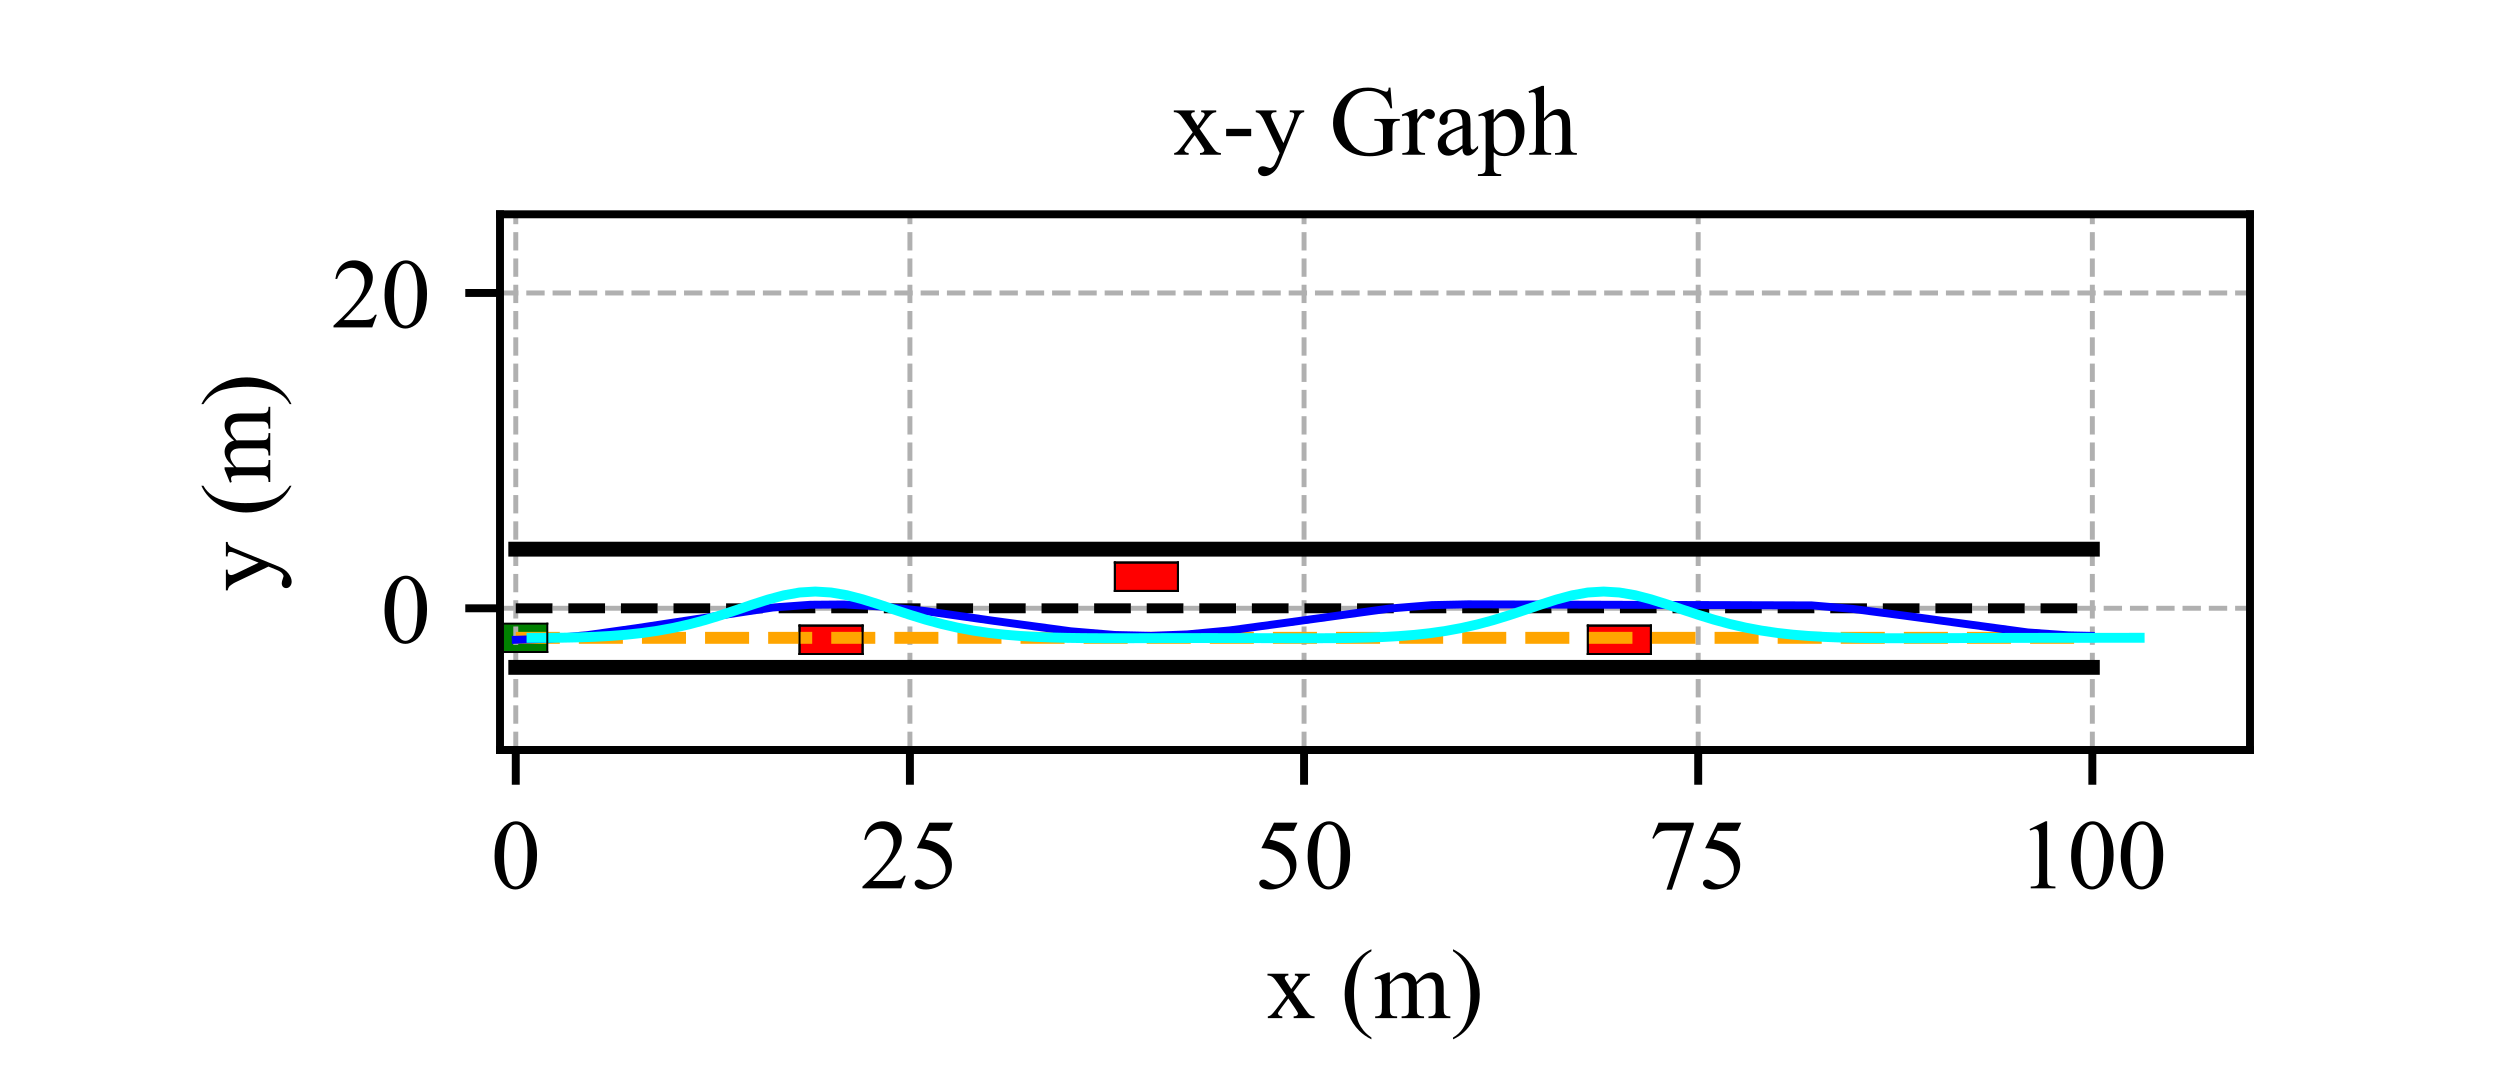 <?xml version="1.0" encoding="utf-8" standalone="no"?>
<!DOCTYPE svg PUBLIC "-//W3C//DTD SVG 1.1//EN"
  "http://www.w3.org/Graphics/SVG/1.1/DTD/svg11.dtd">
<!-- Created with matplotlib (http://matplotlib.org/) -->
<svg height="108pt" version="1.1" viewBox="0 0 252 108" width="252pt" xmlns="http://www.w3.org/2000/svg" xmlns:xlink="http://www.w3.org/1999/xlink">
 <defs>
  <style type="text/css">
*{stroke-linecap:butt;stroke-linejoin:round;}
  </style>
 </defs>
 <g id="figure_1">
  <g id="patch_1">
   <path d="M 0 108 
L 252 108 
L 252 0 
L 0 0 
z
" style="fill:#ffffff;"/>
  </g>
  <g id="axes_1">
   <g id="patch_2">
    <path d="M 50.4 75.6 
L 226.8 75.6 
L 226.8 21.6 
L 50.4 21.6 
z
" style="fill:#ffffff;"/>
   </g>
   <g id="patch_3">
    <path clip-path="url(#p175937f0a4)" d="M 80.595 63.062 
L 80.595 65.922 
L 86.951 65.922 
L 86.951 63.062 
z
" style="fill:#ff0000;"/>
   </g>
   <g id="patch_4">
    <path clip-path="url(#p175937f0a4)" d="M 112.378 56.705 
L 112.378 59.565 
L 118.735 59.565 
L 118.735 56.705 
z
" style="fill:#ff0000;"/>
   </g>
   <g id="patch_5">
    <path clip-path="url(#p175937f0a4)" d="M 160.054 63.062 
L 160.054 65.922 
L 166.411 65.922 
L 166.411 63.062 
z
" style="fill:#ff0000;"/>
   </g>
   <g id="patch_6">
    <path clip-path="url(#p175937f0a4)" d="M 48.811 62.863 
L 48.811 65.724 
L 55.168 65.724 
L 55.168 62.863 
z
" style="fill:#008000;"/>
   </g>
   <g id="patch_7">
    <path clip-path="url(#p175937f0a4)" d="M 80.595 63.062 
L 80.595 65.922 
L 86.951 65.922 
L 86.951 63.062 
z
" style="fill:#ff0000;"/>
   </g>
   <g id="patch_8">
    <path clip-path="url(#p175937f0a4)" d="M 112.378 56.705 
L 112.378 59.565 
L 118.735 59.565 
L 118.735 56.705 
z
" style="fill:#ff0000;"/>
   </g>
   <g id="patch_9">
    <path clip-path="url(#p175937f0a4)" d="M 160.054 63.062 
L 160.054 65.922 
L 166.411 65.922 
L 166.411 63.062 
z
" style="fill:#ff0000;"/>
   </g>
   <g id="matplotlib.axis_1">
    <g id="xtick_1">
     <g id="line2d_1">
      <path clip-path="url(#p175937f0a4)" d="M 51.989 75.6 
L 51.989 21.6 
" style="fill:none;stroke:#b0b0b0;stroke-dasharray:1.85,0.8;stroke-dashoffset:0;stroke-width:0.5;"/>
     </g>
     <g id="line2d_2">
      <defs>
       <path d="M 0 0 
L 0 3.5 
" id="md76e913e1a" style="stroke:#000000;stroke-width:0.8;"/>
      </defs>
      <g>
       <use style="stroke:#000000;stroke-width:0.8;" x="51.989" xlink:href="#md76e913e1a" y="75.6"/>
      </g>
     </g>
     <g id="text_1">
      <!-- 0 -->
      <defs>
       <path d="M 3.609 32.719 
Q 3.609 44.047 7.031 52.219 
Q 10.453 60.406 16.109 64.406 
Q 20.516 67.578 25.203 67.578 
Q 32.812 67.578 38.875 59.812 
Q 46.438 50.203 46.438 33.734 
Q 46.438 22.219 43.109 14.156 
Q 39.797 6.109 34.641 2.469 
Q 29.5 -1.172 24.703 -1.172 
Q 15.234 -1.172 8.938 10.016 
Q 3.609 19.438 3.609 32.719 
z
M 13.188 31.5 
Q 13.188 17.828 16.547 9.188 
Q 19.344 1.906 24.859 1.906 
Q 27.484 1.906 30.312 4.266 
Q 33.156 6.641 34.625 12.203 
Q 36.859 20.609 36.859 35.891 
Q 36.859 47.219 34.516 54.781 
Q 32.766 60.406 29.984 62.75 
Q 27.984 64.359 25.141 64.359 
Q 21.828 64.359 19.234 61.375 
Q 15.719 57.328 14.453 48.625 
Q 13.188 39.938 13.188 31.5 
z
" id="TimesNewRomanPSMT-30"/>
      </defs>
      <g transform="translate(49.489 89.544)scale(0.1 -0.1)">
       <use xlink:href="#TimesNewRomanPSMT-30"/>
      </g>
     </g>
    </g>
    <g id="xtick_2">
     <g id="line2d_3">
      <path clip-path="url(#p175937f0a4)" d="M 91.719 75.6 
L 91.719 21.6 
" style="fill:none;stroke:#b0b0b0;stroke-dasharray:1.85,0.8;stroke-dashoffset:0;stroke-width:0.5;"/>
     </g>
     <g id="line2d_4">
      <g>
       <use style="stroke:#000000;stroke-width:0.8;" x="91.719" xlink:href="#md76e913e1a" y="75.6"/>
      </g>
     </g>
     <g id="text_2">
      <!-- 25 -->
      <defs>
       <path d="M 45.844 12.75 
L 41.219 0 
L 2.156 0 
L 2.156 1.812 
Q 19.391 17.531 26.422 27.484 
Q 33.453 37.453 33.453 45.703 
Q 33.453 52 29.594 56.047 
Q 25.734 60.109 20.359 60.109 
Q 15.484 60.109 11.594 57.25 
Q 7.719 54.391 5.859 48.875 
L 4.047 48.875 
Q 5.281 57.906 10.328 62.734 
Q 15.375 67.578 22.953 67.578 
Q 31 67.578 36.391 62.406 
Q 41.797 57.234 41.797 50.203 
Q 41.797 45.172 39.453 40.141 
Q 35.844 32.234 27.734 23.391 
Q 15.578 10.109 12.547 7.375 
L 29.828 7.375 
Q 35.109 7.375 37.234 7.766 
Q 39.359 8.156 41.062 9.344 
Q 42.781 10.547 44.047 12.75 
z
" id="TimesNewRomanPSMT-32"/>
       <path d="M 43.406 66.219 
L 39.594 57.906 
L 19.672 57.906 
L 15.328 49.031 
Q 28.266 47.125 35.844 39.406 
Q 42.328 32.766 42.328 23.781 
Q 42.328 18.562 40.203 14.109 
Q 38.094 9.672 34.859 6.547 
Q 31.641 3.422 27.688 1.516 
Q 22.078 -1.172 16.156 -1.172 
Q 10.203 -1.172 7.484 0.844 
Q 4.781 2.875 4.781 5.328 
Q 4.781 6.688 5.906 7.734 
Q 7.031 8.797 8.734 8.797 
Q 10.016 8.797 10.969 8.406 
Q 11.922 8.016 14.203 6.391 
Q 17.875 3.859 21.625 3.859 
Q 27.344 3.859 31.656 8.172 
Q 35.984 12.5 35.984 18.703 
Q 35.984 24.703 32.125 29.906 
Q 28.266 35.109 21.484 37.938 
Q 16.156 40.141 6.984 40.484 
L 19.672 66.219 
z
" id="TimesNewRomanPSMT-35"/>
      </defs>
      <g transform="translate(86.719 89.544)scale(0.1 -0.1)">
       <use xlink:href="#TimesNewRomanPSMT-32"/>
       <use x="50" xlink:href="#TimesNewRomanPSMT-35"/>
      </g>
     </g>
    </g>
    <g id="xtick_3">
     <g id="line2d_5">
      <path clip-path="url(#p175937f0a4)" d="M 131.449 75.6 
L 131.449 21.6 
" style="fill:none;stroke:#b0b0b0;stroke-dasharray:1.85,0.8;stroke-dashoffset:0;stroke-width:0.5;"/>
     </g>
     <g id="line2d_6">
      <g>
       <use style="stroke:#000000;stroke-width:0.8;" x="131.449" xlink:href="#md76e913e1a" y="75.6"/>
      </g>
     </g>
     <g id="text_3">
      <!-- 50 -->
      <g transform="translate(126.449 89.544)scale(0.1 -0.1)">
       <use xlink:href="#TimesNewRomanPSMT-35"/>
       <use x="50" xlink:href="#TimesNewRomanPSMT-30"/>
      </g>
     </g>
    </g>
    <g id="xtick_4">
     <g id="line2d_7">
      <path clip-path="url(#p175937f0a4)" d="M 171.178 75.6 
L 171.178 21.6 
" style="fill:none;stroke:#b0b0b0;stroke-dasharray:1.85,0.8;stroke-dashoffset:0;stroke-width:0.5;"/>
     </g>
     <g id="line2d_8">
      <g>
       <use style="stroke:#000000;stroke-width:0.8;" x="171.178" xlink:href="#md76e913e1a" y="75.6"/>
      </g>
     </g>
     <g id="text_4">
      <!-- 75 -->
      <defs>
       <path d="M 10.062 66.219 
L 45.562 66.219 
L 45.562 64.359 
L 23.484 -1.375 
L 18.016 -1.375 
L 37.797 58.25 
L 19.578 58.25 
Q 14.062 58.25 11.719 56.938 
Q 7.625 54.688 5.125 50 
L 3.719 50.531 
z
" id="TimesNewRomanPSMT-37"/>
      </defs>
      <g transform="translate(166.178 89.544)scale(0.1 -0.1)">
       <use xlink:href="#TimesNewRomanPSMT-37"/>
       <use x="50" xlink:href="#TimesNewRomanPSMT-35"/>
      </g>
     </g>
    </g>
    <g id="xtick_5">
     <g id="line2d_9">
      <path clip-path="url(#p175937f0a4)" d="M 210.908 75.6 
L 210.908 21.6 
" style="fill:none;stroke:#b0b0b0;stroke-dasharray:1.85,0.8;stroke-dashoffset:0;stroke-width:0.5;"/>
     </g>
     <g id="line2d_10">
      <g>
       <use style="stroke:#000000;stroke-width:0.8;" x="210.908" xlink:href="#md76e913e1a" y="75.6"/>
      </g>
     </g>
     <g id="text_5">
      <!-- 100 -->
      <defs>
       <path d="M 11.719 59.719 
L 27.828 67.578 
L 29.438 67.578 
L 29.438 11.672 
Q 29.438 6.109 29.906 4.734 
Q 30.375 3.375 31.828 2.641 
Q 33.297 1.906 37.797 1.812 
L 37.797 0 
L 12.891 0 
L 12.891 1.812 
Q 17.578 1.906 18.938 2.609 
Q 20.312 3.328 20.844 4.516 
Q 21.391 5.719 21.391 11.672 
L 21.391 47.406 
Q 21.391 54.641 20.906 56.688 
Q 20.562 58.25 19.656 58.984 
Q 18.75 59.719 17.484 59.719 
Q 15.672 59.719 12.453 58.203 
z
" id="TimesNewRomanPSMT-31"/>
      </defs>
      <g transform="translate(203.408 89.544)scale(0.1 -0.1)">
       <use xlink:href="#TimesNewRomanPSMT-31"/>
       <use x="50" xlink:href="#TimesNewRomanPSMT-30"/>
       <use x="100" xlink:href="#TimesNewRomanPSMT-30"/>
      </g>
     </g>
    </g>
    <g id="text_6">
     <!-- x (m) -->
     <defs>
      <path d="M 1.312 44.734 
L 22.359 44.734 
L 22.359 42.922 
Q 20.359 42.922 19.547 42.234 
Q 18.75 41.547 18.75 40.438 
Q 18.75 39.266 20.453 36.812 
Q 21 36.031 22.078 34.375 
L 25.25 29.297 
L 28.906 34.375 
Q 32.422 39.203 32.422 40.484 
Q 32.422 41.5 31.594 42.203 
Q 30.766 42.922 28.906 42.922 
L 28.906 44.734 
L 44.047 44.734 
L 44.047 42.922 
Q 41.656 42.781 39.891 41.609 
Q 37.5 39.938 33.344 34.375 
L 27.25 26.219 
L 38.375 10.203 
Q 42.484 4.297 44.234 3.094 
Q 46 1.906 48.781 1.766 
L 48.781 0 
L 27.688 0 
L 27.688 1.766 
Q 29.891 1.766 31.109 2.734 
Q 32.031 3.422 32.031 4.547 
Q 32.031 5.672 28.906 10.203 
L 22.359 19.781 
L 15.188 10.203 
Q 11.859 5.766 11.859 4.938 
Q 11.859 3.766 12.953 2.812 
Q 14.062 1.859 16.266 1.766 
L 16.266 0 
L 1.656 0 
L 1.656 1.766 
Q 3.422 2 4.734 2.984 
Q 6.594 4.391 10.984 10.203 
L 20.359 22.656 
L 11.859 34.969 
Q 8.25 40.234 6.266 41.578 
Q 4.297 42.922 1.312 42.922 
z
" id="TimesNewRomanPSMT-78"/>
      <path id="TimesNewRomanPSMT-20"/>
      <path d="M 31.062 -19.578 
L 31.062 -21.391 
Q 23.688 -17.672 18.75 -12.703 
Q 11.719 -5.609 7.906 4 
Q 4.109 13.625 4.109 23.969 
Q 4.109 39.109 11.578 51.578 
Q 19.047 64.062 31.062 69.438 
L 31.062 67.391 
Q 25.047 64.062 21.188 58.297 
Q 17.328 52.547 15.422 43.703 
Q 13.531 34.859 13.531 25.25 
Q 13.531 14.797 15.141 6.25 
Q 16.406 -0.484 18.203 -4.562 
Q 20.016 -8.641 23.062 -12.391 
Q 26.125 -16.156 31.062 -19.578 
z
" id="TimesNewRomanPSMT-28"/>
      <path d="M 16.406 36.531 
Q 21.297 41.406 22.172 42.141 
Q 24.359 44 26.891 45.016 
Q 29.438 46.047 31.938 46.047 
Q 36.141 46.047 39.156 43.594 
Q 42.188 41.156 43.219 36.531 
Q 48.25 42.391 51.703 44.219 
Q 55.172 46.047 58.844 46.047 
Q 62.406 46.047 65.156 44.219 
Q 67.922 42.391 69.531 38.234 
Q 70.609 35.406 70.609 29.344 
L 70.609 10.109 
Q 70.609 5.906 71.234 4.344 
Q 71.734 3.266 73.047 2.516 
Q 74.359 1.766 77.344 1.766 
L 77.344 0 
L 55.281 0 
L 55.281 1.766 
L 56.203 1.766 
Q 59.078 1.766 60.688 2.875 
Q 61.812 3.656 62.312 5.375 
Q 62.5 6.203 62.5 10.109 
L 62.5 29.344 
Q 62.5 34.812 61.188 37.062 
Q 59.281 40.188 55.078 40.188 
Q 52.484 40.188 49.875 38.891 
Q 47.266 37.594 43.562 34.078 
L 43.453 33.547 
L 43.562 31.453 
L 43.562 10.109 
Q 43.562 5.516 44.062 4.391 
Q 44.578 3.266 45.984 2.516 
Q 47.406 1.766 50.828 1.766 
L 50.828 0 
L 28.219 0 
L 28.219 1.766 
Q 31.938 1.766 33.328 2.641 
Q 34.719 3.516 35.25 5.281 
Q 35.5 6.109 35.5 10.109 
L 35.5 29.344 
Q 35.5 34.812 33.891 37.203 
Q 31.734 40.328 27.875 40.328 
Q 25.25 40.328 22.656 38.922 
Q 18.609 36.766 16.406 34.078 
L 16.406 10.109 
Q 16.406 5.719 17.016 4.391 
Q 17.625 3.078 18.812 2.422 
Q 20.016 1.766 23.688 1.766 
L 23.688 0 
L 1.562 0 
L 1.562 1.766 
Q 4.641 1.766 5.859 2.422 
Q 7.078 3.078 7.703 4.516 
Q 8.344 5.953 8.344 10.109 
L 8.344 27.203 
Q 8.344 34.578 7.906 36.719 
Q 7.562 38.328 6.828 38.938 
Q 6.109 39.547 4.828 39.547 
Q 3.469 39.547 1.562 38.812 
L 0.828 40.578 
L 14.312 46.047 
L 16.406 46.047 
z
" id="TimesNewRomanPSMT-6d"/>
      <path d="M 2.25 67.391 
L 2.25 69.438 
Q 9.672 65.766 14.594 60.797 
Q 21.578 53.656 25.391 44.062 
Q 29.203 34.469 29.203 24.078 
Q 29.203 8.938 21.75 -3.531 
Q 14.312 -16.016 2.25 -21.391 
L 2.25 -19.578 
Q 8.25 -16.219 12.125 -10.469 
Q 16.016 -4.734 17.891 4.125 
Q 19.781 12.984 19.781 22.609 
Q 19.781 33.016 18.172 41.609 
Q 16.938 48.344 15.109 52.391 
Q 13.281 56.453 10.25 60.203 
Q 7.234 63.969 2.25 67.391 
z
" id="TimesNewRomanPSMT-29"/>
     </defs>
     <g transform="translate(127.631 102.627)scale(0.1 -0.1)">
      <use xlink:href="#TimesNewRomanPSMT-78"/>
      <use x="50" xlink:href="#TimesNewRomanPSMT-20"/>
      <use x="75" xlink:href="#TimesNewRomanPSMT-28"/>
      <use x="108.301" xlink:href="#TimesNewRomanPSMT-6d"/>
      <use x="186.084" xlink:href="#TimesNewRomanPSMT-29"/>
     </g>
    </g>
   </g>
   <g id="matplotlib.axis_2">
    <g id="ytick_1">
     <g id="line2d_11">
      <path clip-path="url(#p175937f0a4)" d="M 50.4 61.314 
L 226.8 61.314 
" style="fill:none;stroke:#b0b0b0;stroke-dasharray:1.85,0.8;stroke-dashoffset:0;stroke-width:0.5;"/>
     </g>
     <g id="line2d_12">
      <defs>
       <path d="M 0 0 
L -3.5 0 
" id="mec4ea82107" style="stroke:#000000;stroke-width:0.8;"/>
      </defs>
      <g>
       <use style="stroke:#000000;stroke-width:0.8;" x="50.4" xlink:href="#mec4ea82107" y="61.314"/>
      </g>
     </g>
     <g id="text_7">
      <!-- 0 -->
      <g transform="translate(38.4 64.785)scale(0.1 -0.1)">
       <use xlink:href="#TimesNewRomanPSMT-30"/>
      </g>
     </g>
    </g>
    <g id="ytick_2">
     <g id="line2d_13">
      <path clip-path="url(#p175937f0a4)" d="M 50.4 29.53 
L 226.8 29.53 
" style="fill:none;stroke:#b0b0b0;stroke-dasharray:1.85,0.8;stroke-dashoffset:0;stroke-width:0.5;"/>
     </g>
     <g id="line2d_14">
      <g>
       <use style="stroke:#000000;stroke-width:0.8;" x="50.4" xlink:href="#mec4ea82107" y="29.53"/>
      </g>
     </g>
     <g id="text_8">
      <!-- 20 -->
      <g transform="translate(33.4 33.002)scale(0.1 -0.1)">
       <use xlink:href="#TimesNewRomanPSMT-32"/>
       <use x="50" xlink:href="#TimesNewRomanPSMT-30"/>
      </g>
     </g>
    </g>
    <g id="text_9">
     <!-- y (m) -->
     <defs>
      <path d="M 0.594 44.734 
L 21.438 44.734 
L 21.438 42.922 
L 20.406 42.922 
Q 18.219 42.922 17.109 41.969 
Q 16.016 41.016 16.016 39.594 
Q 16.016 37.703 17.625 34.328 
L 28.516 11.766 
L 38.531 36.469 
Q 39.359 38.484 39.359 40.438 
Q 39.359 41.312 39.016 41.75 
Q 38.625 42.281 37.797 42.594 
Q 36.969 42.922 34.859 42.922 
L 34.859 44.734 
L 49.422 44.734 
L 49.422 42.922 
Q 47.609 42.719 46.625 42.125 
Q 45.656 41.547 44.484 39.938 
Q 44.047 39.266 42.828 36.188 
L 24.609 -8.453 
Q 21.969 -14.938 17.688 -18.25 
Q 13.422 -21.578 9.469 -21.578 
Q 6.594 -21.578 4.734 -19.922 
Q 2.875 -18.266 2.875 -16.109 
Q 2.875 -14.062 4.219 -12.812 
Q 5.562 -11.578 7.906 -11.578 
Q 9.516 -11.578 12.312 -12.641 
Q 14.266 -13.375 14.75 -13.375 
Q 16.219 -13.375 17.938 -11.859 
Q 19.672 -10.359 21.438 -6 
L 24.609 1.766 
L 8.547 35.5 
Q 7.812 37.016 6.203 39.266 
Q 4.984 40.969 4.203 41.547 
Q 3.078 42.328 0.594 42.922 
z
" id="TimesNewRomanPSMT-79"/>
     </defs>
     <g transform="translate(27.242 59.569)rotate(-90)scale(0.1 -0.1)">
      <use xlink:href="#TimesNewRomanPSMT-79"/>
      <use x="50" xlink:href="#TimesNewRomanPSMT-20"/>
      <use x="75" xlink:href="#TimesNewRomanPSMT-28"/>
      <use x="108.301" xlink:href="#TimesNewRomanPSMT-6d"/>
      <use x="186.084" xlink:href="#TimesNewRomanPSMT-29"/>
     </g>
    </g>
   </g>
   <g id="line2d_15">
    <path clip-path="url(#p175937f0a4)" d="M 51.989 55.354 
L 210.908 55.354 
" style="fill:none;stroke:#000000;stroke-linecap:square;stroke-width:1.5;"/>
   </g>
   <g id="line2d_16">
    <path clip-path="url(#p175937f0a4)" d="M 51.989 61.314 
L 210.908 61.314 
" style="fill:none;stroke:#000000;stroke-dasharray:3.7,1.6;stroke-dashoffset:0;"/>
   </g>
   <g id="line2d_17">
    <path clip-path="url(#p175937f0a4)" d="M 51.989 67.273 
L 210.908 67.273 
" style="fill:none;stroke:#000000;stroke-linecap:square;stroke-width:1.5;"/>
   </g>
   <g id="line2d_18">
    <path clip-path="url(#p175937f0a4)" d="M 86.951 63.062 
L 86.951 65.922 
" style="fill:none;stroke:#000000;stroke-linecap:square;stroke-width:0.2;"/>
   </g>
   <g id="line2d_19">
    <path clip-path="url(#p175937f0a4)" d="M 86.951 65.922 
L 80.595 65.922 
" style="fill:none;stroke:#000000;stroke-linecap:square;stroke-width:0.2;"/>
   </g>
   <g id="line2d_20">
    <path clip-path="url(#p175937f0a4)" d="M 86.951 63.062 
L 80.595 63.062 
" style="fill:none;stroke:#000000;stroke-linecap:square;stroke-width:0.2;"/>
   </g>
   <g id="line2d_21">
    <path clip-path="url(#p175937f0a4)" d="M 80.595 63.062 
L 80.595 65.922 
" style="fill:none;stroke:#000000;stroke-linecap:square;stroke-width:0.2;"/>
   </g>
   <g id="line2d_22">
    <path clip-path="url(#p175937f0a4)" d="M 118.735 56.705 
L 118.735 59.565 
" style="fill:none;stroke:#000000;stroke-linecap:square;stroke-width:0.2;"/>
   </g>
   <g id="line2d_23">
    <path clip-path="url(#p175937f0a4)" d="M 118.735 59.565 
L 112.378 59.565 
" style="fill:none;stroke:#000000;stroke-linecap:square;stroke-width:0.2;"/>
   </g>
   <g id="line2d_24">
    <path clip-path="url(#p175937f0a4)" d="M 118.735 56.705 
L 112.378 56.705 
" style="fill:none;stroke:#000000;stroke-linecap:square;stroke-width:0.2;"/>
   </g>
   <g id="line2d_25">
    <path clip-path="url(#p175937f0a4)" d="M 112.378 56.705 
L 112.378 59.565 
" style="fill:none;stroke:#000000;stroke-linecap:square;stroke-width:0.2;"/>
   </g>
   <g id="line2d_26">
    <path clip-path="url(#p175937f0a4)" d="M 166.411 63.062 
L 166.411 65.922 
" style="fill:none;stroke:#000000;stroke-linecap:square;stroke-width:0.2;"/>
   </g>
   <g id="line2d_27">
    <path clip-path="url(#p175937f0a4)" d="M 166.411 65.922 
L 160.054 65.922 
" style="fill:none;stroke:#000000;stroke-linecap:square;stroke-width:0.2;"/>
   </g>
   <g id="line2d_28">
    <path clip-path="url(#p175937f0a4)" d="M 166.411 63.062 
L 160.054 63.062 
" style="fill:none;stroke:#000000;stroke-linecap:square;stroke-width:0.2;"/>
   </g>
   <g id="line2d_29">
    <path clip-path="url(#p175937f0a4)" d="M 160.054 63.062 
L 160.054 65.922 
" style="fill:none;stroke:#000000;stroke-linecap:square;stroke-width:0.2;"/>
   </g>
   <g id="line2d_30">
    <path clip-path="url(#p175937f0a4)" d="M 51.989 64.293 
L 53.578 64.293 
L 55.168 64.293 
L 56.757 64.293 
L 58.346 64.293 
L 59.935 64.293 
L 61.524 64.293 
L 63.114 64.293 
L 64.703 64.293 
L 66.292 64.293 
L 67.881 64.293 
L 69.47 64.293 
L 71.059 64.293 
L 72.649 64.293 
L 74.238 64.293 
L 75.827 64.293 
L 77.416 64.293 
L 79.005 64.293 
L 80.595 64.293 
L 82.184 64.293 
L 83.773 64.293 
L 85.362 64.293 
L 86.951 64.293 
L 88.541 64.293 
L 90.13 64.293 
L 91.719 64.293 
L 93.308 64.293 
L 94.897 64.293 
L 96.486 64.293 
L 98.076 64.293 
L 99.665 64.293 
L 101.254 64.293 
L 102.843 64.293 
L 104.432 64.293 
L 106.022 64.293 
L 107.611 64.293 
L 109.2 64.293 
L 110.789 64.293 
L 112.378 64.293 
L 113.968 64.293 
L 115.557 64.293 
L 117.146 64.293 
L 118.735 64.293 
L 120.324 64.293 
L 121.914 64.293 
L 123.503 64.293 
L 125.092 64.293 
L 126.681 64.293 
L 128.27 64.293 
L 129.859 64.293 
L 131.449 64.293 
L 133.038 64.293 
L 134.627 64.293 
L 136.216 64.293 
L 137.805 64.293 
L 139.395 64.293 
L 140.984 64.293 
L 142.573 64.293 
L 144.162 64.293 
L 145.751 64.293 
L 147.341 64.293 
L 148.93 64.293 
L 150.519 64.293 
L 152.108 64.293 
L 153.697 64.293 
L 155.286 64.293 
L 156.876 64.293 
L 158.465 64.293 
L 160.054 64.293 
L 161.643 64.293 
L 163.232 64.293 
L 164.822 64.293 
L 166.411 64.293 
L 168 64.293 
L 169.589 64.293 
L 171.178 64.293 
L 172.768 64.293 
L 174.357 64.293 
L 175.946 64.293 
L 177.535 64.293 
L 179.124 64.293 
L 180.714 64.293 
L 182.303 64.293 
L 183.892 64.293 
L 185.481 64.293 
L 187.07 64.293 
L 188.659 64.293 
L 190.249 64.293 
L 191.838 64.293 
L 193.427 64.293 
L 195.016 64.293 
L 196.605 64.293 
L 198.195 64.293 
L 199.784 64.293 
L 201.373 64.293 
L 202.962 64.293 
L 204.551 64.293 
L 206.141 64.293 
L 207.73 64.293 
L 209.319 64.293 
" style="fill:none;stroke:#ffa500;stroke-dasharray:4.44,1.92;stroke-dashoffset:0;stroke-width:1.2;"/>
   </g>
   <g id="line2d_31">
    <path clip-path="url(#p175937f0a4)" d="M 51.989 64.492 
L 55.326 64.382 
L 59.141 64.03 
L 64.067 63.335 
L 77.893 61.238 
L 81.707 60.96 
L 85.044 60.931 
L 88.858 61.134 
L 93.308 61.603 
L 100.142 62.577 
L 107.929 63.633 
L 112.378 64.006 
L 116.034 64.092 
L 119.689 63.947 
L 123.979 63.543 
L 129.859 62.743 
L 140.03 61.343 
L 144.321 60.997 
L 147.976 60.916 
L 182.621 61.023 
L 186.752 61.378 
L 192.156 62.081 
L 204.392 63.749 
L 208.524 64.044 
L 210.749 64.094 
L 210.749 64.094 
" style="fill:none;stroke:#0000ff;stroke-linecap:square;stroke-width:0.8;"/>
   </g>
   <g id="line2d_32">
    <path clip-path="url(#p175937f0a4)" d="M 53.578 64.293 
L 55.168 64.293 
L 56.757 64.278 
L 58.346 64.245 
L 59.935 64.19 
L 61.524 64.104 
L 63.114 63.98 
L 64.703 63.808 
L 66.292 63.581 
L 67.881 63.29 
L 69.47 62.931 
L 71.059 62.504 
L 72.649 62.017 
L 74.238 61.488 
L 75.827 60.946 
L 77.416 60.435 
L 79.005 60.009 
L 80.595 59.724 
L 82.184 59.628 
L 83.773 59.724 
L 85.362 59.997 
L 86.951 60.41 
L 88.541 60.91 
L 90.13 61.445 
L 91.719 61.972 
L 93.308 62.462 
L 94.897 62.894 
L 96.486 63.26 
L 98.076 63.56 
L 99.665 63.796 
L 101.254 63.975 
L 102.843 64.106 
L 104.432 64.199 
L 106.022 64.26 
L 107.611 64.299 
L 109.2 64.321 
L 110.789 64.331 
L 112.378 64.333 
L 113.968 64.332 
L 115.557 64.328 
L 117.146 64.323 
L 118.735 64.319 
L 120.324 64.317 
L 121.914 64.316 
L 123.503 64.317 
L 125.092 64.319 
L 126.681 64.323 
L 128.27 64.328 
L 129.859 64.332 
L 131.449 64.334 
L 133.038 64.333 
L 134.627 64.324 
L 136.216 64.305 
L 137.805 64.269 
L 139.395 64.211 
L 140.984 64.122 
L 142.573 63.996 
L 144.162 63.822 
L 145.751 63.592 
L 147.341 63.299 
L 148.93 62.938 
L 150.519 62.509 
L 152.108 62.02 
L 153.697 61.49 
L 155.286 60.947 
L 156.876 60.436 
L 158.465 60.009 
L 160.054 59.724 
L 161.643 59.628 
L 163.232 59.724 
L 164.822 59.997 
L 166.411 60.41 
L 168 60.91 
L 169.589 61.445 
L 171.178 61.972 
L 172.768 62.462 
L 174.357 62.894 
L 175.946 63.261 
L 177.535 63.56 
L 179.124 63.796 
L 180.714 63.975 
L 182.303 64.107 
L 183.892 64.199 
L 185.481 64.261 
L 187.07 64.3 
L 188.659 64.322 
L 190.249 64.332 
L 191.838 64.334 
L 193.427 64.332 
L 195.016 64.327 
L 196.605 64.321 
L 198.195 64.315 
L 199.784 64.309 
L 201.373 64.305 
L 202.962 64.301 
L 204.551 64.298 
L 206.141 64.295 
L 207.73 64.293 
L 209.319 64.292 
L 210.908 64.291 
L 212.497 64.29 
L 214.086 64.29 
L 215.676 64.289 
" style="fill:none;stroke:#00ffff;stroke-linecap:square;"/>
   </g>
   <g id="line2d_33">
    <path clip-path="url(#p175937f0a4)" d="M 55.168 62.863 
L 55.168 65.724 
" style="fill:none;stroke:#000000;stroke-linecap:square;stroke-width:0.2;"/>
   </g>
   <g id="line2d_34">
    <path clip-path="url(#p175937f0a4)" d="M 55.168 65.724 
L 48.811 65.724 
" style="fill:none;stroke:#000000;stroke-linecap:square;stroke-width:0.2;"/>
   </g>
   <g id="line2d_35">
    <path clip-path="url(#p175937f0a4)" d="M 55.168 62.863 
L 48.811 62.863 
" style="fill:none;stroke:#000000;stroke-linecap:square;stroke-width:0.2;"/>
   </g>
   <g id="line2d_36">
    <path clip-path="url(#p175937f0a4)" d="M 48.811 62.863 
L 48.811 65.724 
" style="fill:none;stroke:#000000;stroke-linecap:square;stroke-width:0.2;"/>
   </g>
   <g id="line2d_37">
    <path clip-path="url(#p175937f0a4)" d="M 86.951 63.062 
L 86.951 65.922 
" style="fill:none;stroke:#000000;stroke-linecap:square;stroke-width:0.2;"/>
   </g>
   <g id="line2d_38">
    <path clip-path="url(#p175937f0a4)" d="M 86.951 65.922 
L 80.595 65.922 
" style="fill:none;stroke:#000000;stroke-linecap:square;stroke-width:0.2;"/>
   </g>
   <g id="line2d_39">
    <path clip-path="url(#p175937f0a4)" d="M 86.951 63.062 
L 80.595 63.062 
" style="fill:none;stroke:#000000;stroke-linecap:square;stroke-width:0.2;"/>
   </g>
   <g id="line2d_40">
    <path clip-path="url(#p175937f0a4)" d="M 80.595 63.062 
L 80.595 65.922 
" style="fill:none;stroke:#000000;stroke-linecap:square;stroke-width:0.2;"/>
   </g>
   <g id="line2d_41">
    <path clip-path="url(#p175937f0a4)" d="M 118.735 56.705 
L 118.735 59.565 
" style="fill:none;stroke:#000000;stroke-linecap:square;stroke-width:0.2;"/>
   </g>
   <g id="line2d_42">
    <path clip-path="url(#p175937f0a4)" d="M 118.735 59.565 
L 112.378 59.565 
" style="fill:none;stroke:#000000;stroke-linecap:square;stroke-width:0.2;"/>
   </g>
   <g id="line2d_43">
    <path clip-path="url(#p175937f0a4)" d="M 118.735 56.705 
L 112.378 56.705 
" style="fill:none;stroke:#000000;stroke-linecap:square;stroke-width:0.2;"/>
   </g>
   <g id="line2d_44">
    <path clip-path="url(#p175937f0a4)" d="M 112.378 56.705 
L 112.378 59.565 
" style="fill:none;stroke:#000000;stroke-linecap:square;stroke-width:0.2;"/>
   </g>
   <g id="line2d_45">
    <path clip-path="url(#p175937f0a4)" d="M 166.411 63.062 
L 166.411 65.922 
" style="fill:none;stroke:#000000;stroke-linecap:square;stroke-width:0.2;"/>
   </g>
   <g id="line2d_46">
    <path clip-path="url(#p175937f0a4)" d="M 166.411 65.922 
L 160.054 65.922 
" style="fill:none;stroke:#000000;stroke-linecap:square;stroke-width:0.2;"/>
   </g>
   <g id="line2d_47">
    <path clip-path="url(#p175937f0a4)" d="M 166.411 63.062 
L 160.054 63.062 
" style="fill:none;stroke:#000000;stroke-linecap:square;stroke-width:0.2;"/>
   </g>
   <g id="line2d_48">
    <path clip-path="url(#p175937f0a4)" d="M 160.054 63.062 
L 160.054 65.922 
" style="fill:none;stroke:#000000;stroke-linecap:square;stroke-width:0.2;"/>
   </g>
   <g id="patch_10">
    <path d="M 50.4 75.6 
L 50.4 21.6 
" style="fill:none;stroke:#000000;stroke-linecap:square;stroke-linejoin:miter;stroke-width:0.8;"/>
   </g>
   <g id="patch_11">
    <path d="M 226.8 75.6 
L 226.8 21.6 
" style="fill:none;stroke:#000000;stroke-linecap:square;stroke-linejoin:miter;stroke-width:0.8;"/>
   </g>
   <g id="patch_12">
    <path d="M 50.4 75.6 
L 226.8 75.6 
" style="fill:none;stroke:#000000;stroke-linecap:square;stroke-linejoin:miter;stroke-width:0.8;"/>
   </g>
   <g id="patch_13">
    <path d="M 50.4 21.6 
L 226.8 21.6 
" style="fill:none;stroke:#000000;stroke-linecap:square;stroke-linejoin:miter;stroke-width:0.8;"/>
   </g>
   <g id="text_10">
    <!-- x-y Graph -->
    <defs>
     <path d="M 4.047 26.125 
L 29.297 26.125 
L 29.297 18.75 
L 4.047 18.75 
z
" id="TimesNewRomanPSMT-2d"/>
     <path d="M 61.375 67.719 
L 63.094 46.828 
L 61.375 46.828 
Q 58.797 54.641 54.688 58.594 
Q 48.781 64.312 39.5 64.312 
Q 26.859 64.312 20.266 54.297 
Q 14.75 45.844 14.75 34.188 
Q 14.75 24.703 18.406 16.891 
Q 22.078 9.078 28 5.438 
Q 33.938 1.812 40.188 1.812 
Q 43.844 1.812 47.266 2.734 
Q 50.688 3.656 53.859 5.469 
L 53.859 24.609 
Q 53.859 29.594 53.094 31.125 
Q 52.344 32.672 50.75 33.469 
Q 49.172 34.281 45.172 34.281 
L 45.172 36.141 
L 70.797 36.141 
L 70.797 34.281 
L 69.578 34.281 
Q 65.766 34.281 64.359 31.734 
Q 63.375 29.938 63.375 24.609 
L 63.375 4.344 
Q 57.766 1.312 52.297 -0.094 
Q 46.828 -1.516 40.141 -1.516 
Q 20.953 -1.516 10.984 10.797 
Q 3.516 20.016 3.516 32.078 
Q 3.516 40.828 7.719 48.828 
Q 12.703 58.344 21.391 63.484 
Q 28.656 67.719 38.578 67.719 
Q 42.188 67.719 45.141 67.125 
Q 48.094 66.547 53.516 64.547 
Q 56.25 63.531 57.172 63.531 
Q 58.109 63.531 58.766 64.375 
Q 59.422 65.234 59.578 67.719 
z
" id="TimesNewRomanPSMT-47"/>
     <path d="M 16.219 46.047 
L 16.219 35.984 
Q 21.828 46.047 27.734 46.047 
Q 30.422 46.047 32.172 44.406 
Q 33.938 42.781 33.938 40.625 
Q 33.938 38.719 32.656 37.391 
Q 31.391 36.078 29.641 36.078 
Q 27.938 36.078 25.812 37.766 
Q 23.688 39.453 22.656 39.453 
Q 21.781 39.453 20.75 38.484 
Q 18.562 36.469 16.219 31.891 
L 16.219 10.453 
Q 16.219 6.734 17.141 4.828 
Q 17.781 3.516 19.391 2.641 
Q 21 1.766 24.031 1.766 
L 24.031 0 
L 1.125 0 
L 1.125 1.766 
Q 4.547 1.766 6.203 2.828 
Q 7.422 3.609 7.906 5.328 
Q 8.156 6.156 8.156 10.062 
L 8.156 27.391 
Q 8.156 35.203 7.828 36.688 
Q 7.516 38.188 6.656 38.859 
Q 5.812 39.547 4.547 39.547 
Q 3.031 39.547 1.125 38.812 
L 0.641 40.578 
L 14.156 46.047 
z
" id="TimesNewRomanPSMT-72"/>
     <path d="M 28.469 6.453 
Q 21.578 1.125 19.828 0.297 
Q 17.188 -0.922 14.203 -0.922 
Q 9.578 -0.922 6.562 2.25 
Q 3.562 5.422 3.562 10.594 
Q 3.562 13.875 5.031 16.266 
Q 7.031 19.578 11.984 22.5 
Q 16.938 25.438 28.469 29.641 
L 28.469 31.391 
Q 28.469 38.094 26.344 40.578 
Q 24.219 43.062 20.172 43.062 
Q 17.094 43.062 15.281 41.406 
Q 13.422 39.75 13.422 37.594 
L 13.531 34.766 
Q 13.531 32.516 12.375 31.297 
Q 11.234 30.078 9.375 30.078 
Q 7.562 30.078 6.422 31.344 
Q 5.281 32.625 5.281 34.812 
Q 5.281 39.016 9.578 42.531 
Q 13.875 46.047 21.625 46.047 
Q 27.594 46.047 31.391 44.047 
Q 34.281 42.531 35.641 39.312 
Q 36.531 37.203 36.531 30.719 
L 36.531 15.531 
Q 36.531 9.125 36.766 7.688 
Q 37.016 6.25 37.578 5.766 
Q 38.141 5.281 38.875 5.281 
Q 39.656 5.281 40.234 5.609 
Q 41.266 6.25 44.188 9.188 
L 44.188 6.453 
Q 38.719 -0.875 33.734 -0.875 
Q 31.344 -0.875 29.922 0.781 
Q 28.516 2.438 28.469 6.453 
z
M 28.469 9.625 
L 28.469 26.656 
Q 21.094 23.734 18.953 22.516 
Q 15.094 20.359 13.422 18.016 
Q 11.766 15.672 11.766 12.891 
Q 11.766 9.375 13.859 7.047 
Q 15.969 4.734 18.703 4.734 
Q 22.406 4.734 28.469 9.625 
z
" id="TimesNewRomanPSMT-61"/>
     <path d="M -0.094 40.281 
L 13.672 45.844 
L 15.531 45.844 
L 15.531 35.406 
Q 19 41.312 22.484 43.672 
Q 25.984 46.047 29.828 46.047 
Q 36.578 46.047 41.062 40.766 
Q 46.578 34.328 46.578 23.969 
Q 46.578 12.406 39.938 4.828 
Q 34.469 -1.375 26.172 -1.375 
Q 22.562 -1.375 19.922 -0.344 
Q 17.969 0.391 15.531 2.594 
L 15.531 -11.031 
Q 15.531 -15.625 16.094 -16.859 
Q 16.656 -18.109 18.047 -18.844 
Q 19.438 -19.578 23.094 -19.578 
L 23.094 -21.391 
L -0.344 -21.391 
L -0.344 -19.578 
L 0.875 -19.578 
Q 3.562 -19.625 5.469 -18.562 
Q 6.391 -18.016 6.906 -16.812 
Q 7.422 -15.625 7.422 -10.75 
L 7.422 31.547 
Q 7.422 35.891 7.031 37.062 
Q 6.641 38.234 5.781 38.812 
Q 4.938 39.406 3.469 39.406 
Q 2.297 39.406 0.484 38.719 
z
M 15.531 32.516 
L 15.531 15.828 
Q 15.531 10.406 15.969 8.688 
Q 16.656 5.859 19.312 3.703 
Q 21.969 1.562 26.031 1.562 
Q 30.906 1.562 33.938 5.375 
Q 37.891 10.359 37.891 19.391 
Q 37.891 29.641 33.406 35.156 
Q 30.281 38.969 25.984 38.969 
Q 23.641 38.969 21.344 37.797 
Q 19.578 36.922 15.531 32.516 
z
" id="TimesNewRomanPSMT-70"/>
     <path d="M 16.266 69.438 
L 16.266 36.719 
Q 21.688 42.672 24.859 44.359 
Q 28.031 46.047 31.203 46.047 
Q 35.016 46.047 37.75 43.938 
Q 40.484 41.844 41.797 37.359 
Q 42.719 34.234 42.719 25.922 
L 42.719 10.109 
Q 42.719 5.859 43.406 4.297 
Q 43.891 3.125 45.062 2.438 
Q 46.234 1.766 49.359 1.766 
L 49.359 0 
L 27.391 0 
L 27.391 1.766 
L 28.422 1.766 
Q 31.547 1.766 32.766 2.703 
Q 33.984 3.656 34.469 5.516 
Q 34.625 6.297 34.625 10.109 
L 34.625 25.922 
Q 34.625 33.25 33.859 35.547 
Q 33.109 37.844 31.438 38.984 
Q 29.781 40.141 27.438 40.141 
Q 25.047 40.141 22.453 38.859 
Q 19.875 37.594 16.266 33.734 
L 16.266 10.109 
Q 16.266 5.516 16.766 4.391 
Q 17.281 3.266 18.672 2.516 
Q 20.062 1.766 23.484 1.766 
L 23.484 0 
L 1.312 0 
L 1.312 1.766 
Q 4.297 1.766 6 2.688 
Q 6.984 3.172 7.562 4.531 
Q 8.156 5.906 8.156 10.109 
L 8.156 50.594 
Q 8.156 58.25 7.781 60 
Q 7.422 61.766 6.656 62.391 
Q 5.906 63.031 4.641 63.031 
Q 3.609 63.031 1.312 62.25 
L 0.641 63.969 
L 14.016 69.438 
z
" id="TimesNewRomanPSMT-68"/>
    </defs>
    <g transform="translate(118.19 15.6)scale(0.1 -0.1)">
     <use xlink:href="#TimesNewRomanPSMT-78"/>
     <use x="50" xlink:href="#TimesNewRomanPSMT-2d"/>
     <use x="83.301" xlink:href="#TimesNewRomanPSMT-79"/>
     <use x="133.301" xlink:href="#TimesNewRomanPSMT-20"/>
     <use x="158.301" xlink:href="#TimesNewRomanPSMT-47"/>
     <use x="230.518" xlink:href="#TimesNewRomanPSMT-72"/>
     <use x="263.818" xlink:href="#TimesNewRomanPSMT-61"/>
     <use x="308.203" xlink:href="#TimesNewRomanPSMT-70"/>
     <use x="358.203" xlink:href="#TimesNewRomanPSMT-68"/>
    </g>
   </g>
  </g>
 </g>
 <defs>
  <clipPath id="p175937f0a4">
   <rect height="54" width="176.4" x="50.4" y="21.6"/>
  </clipPath>
 </defs>
</svg>
